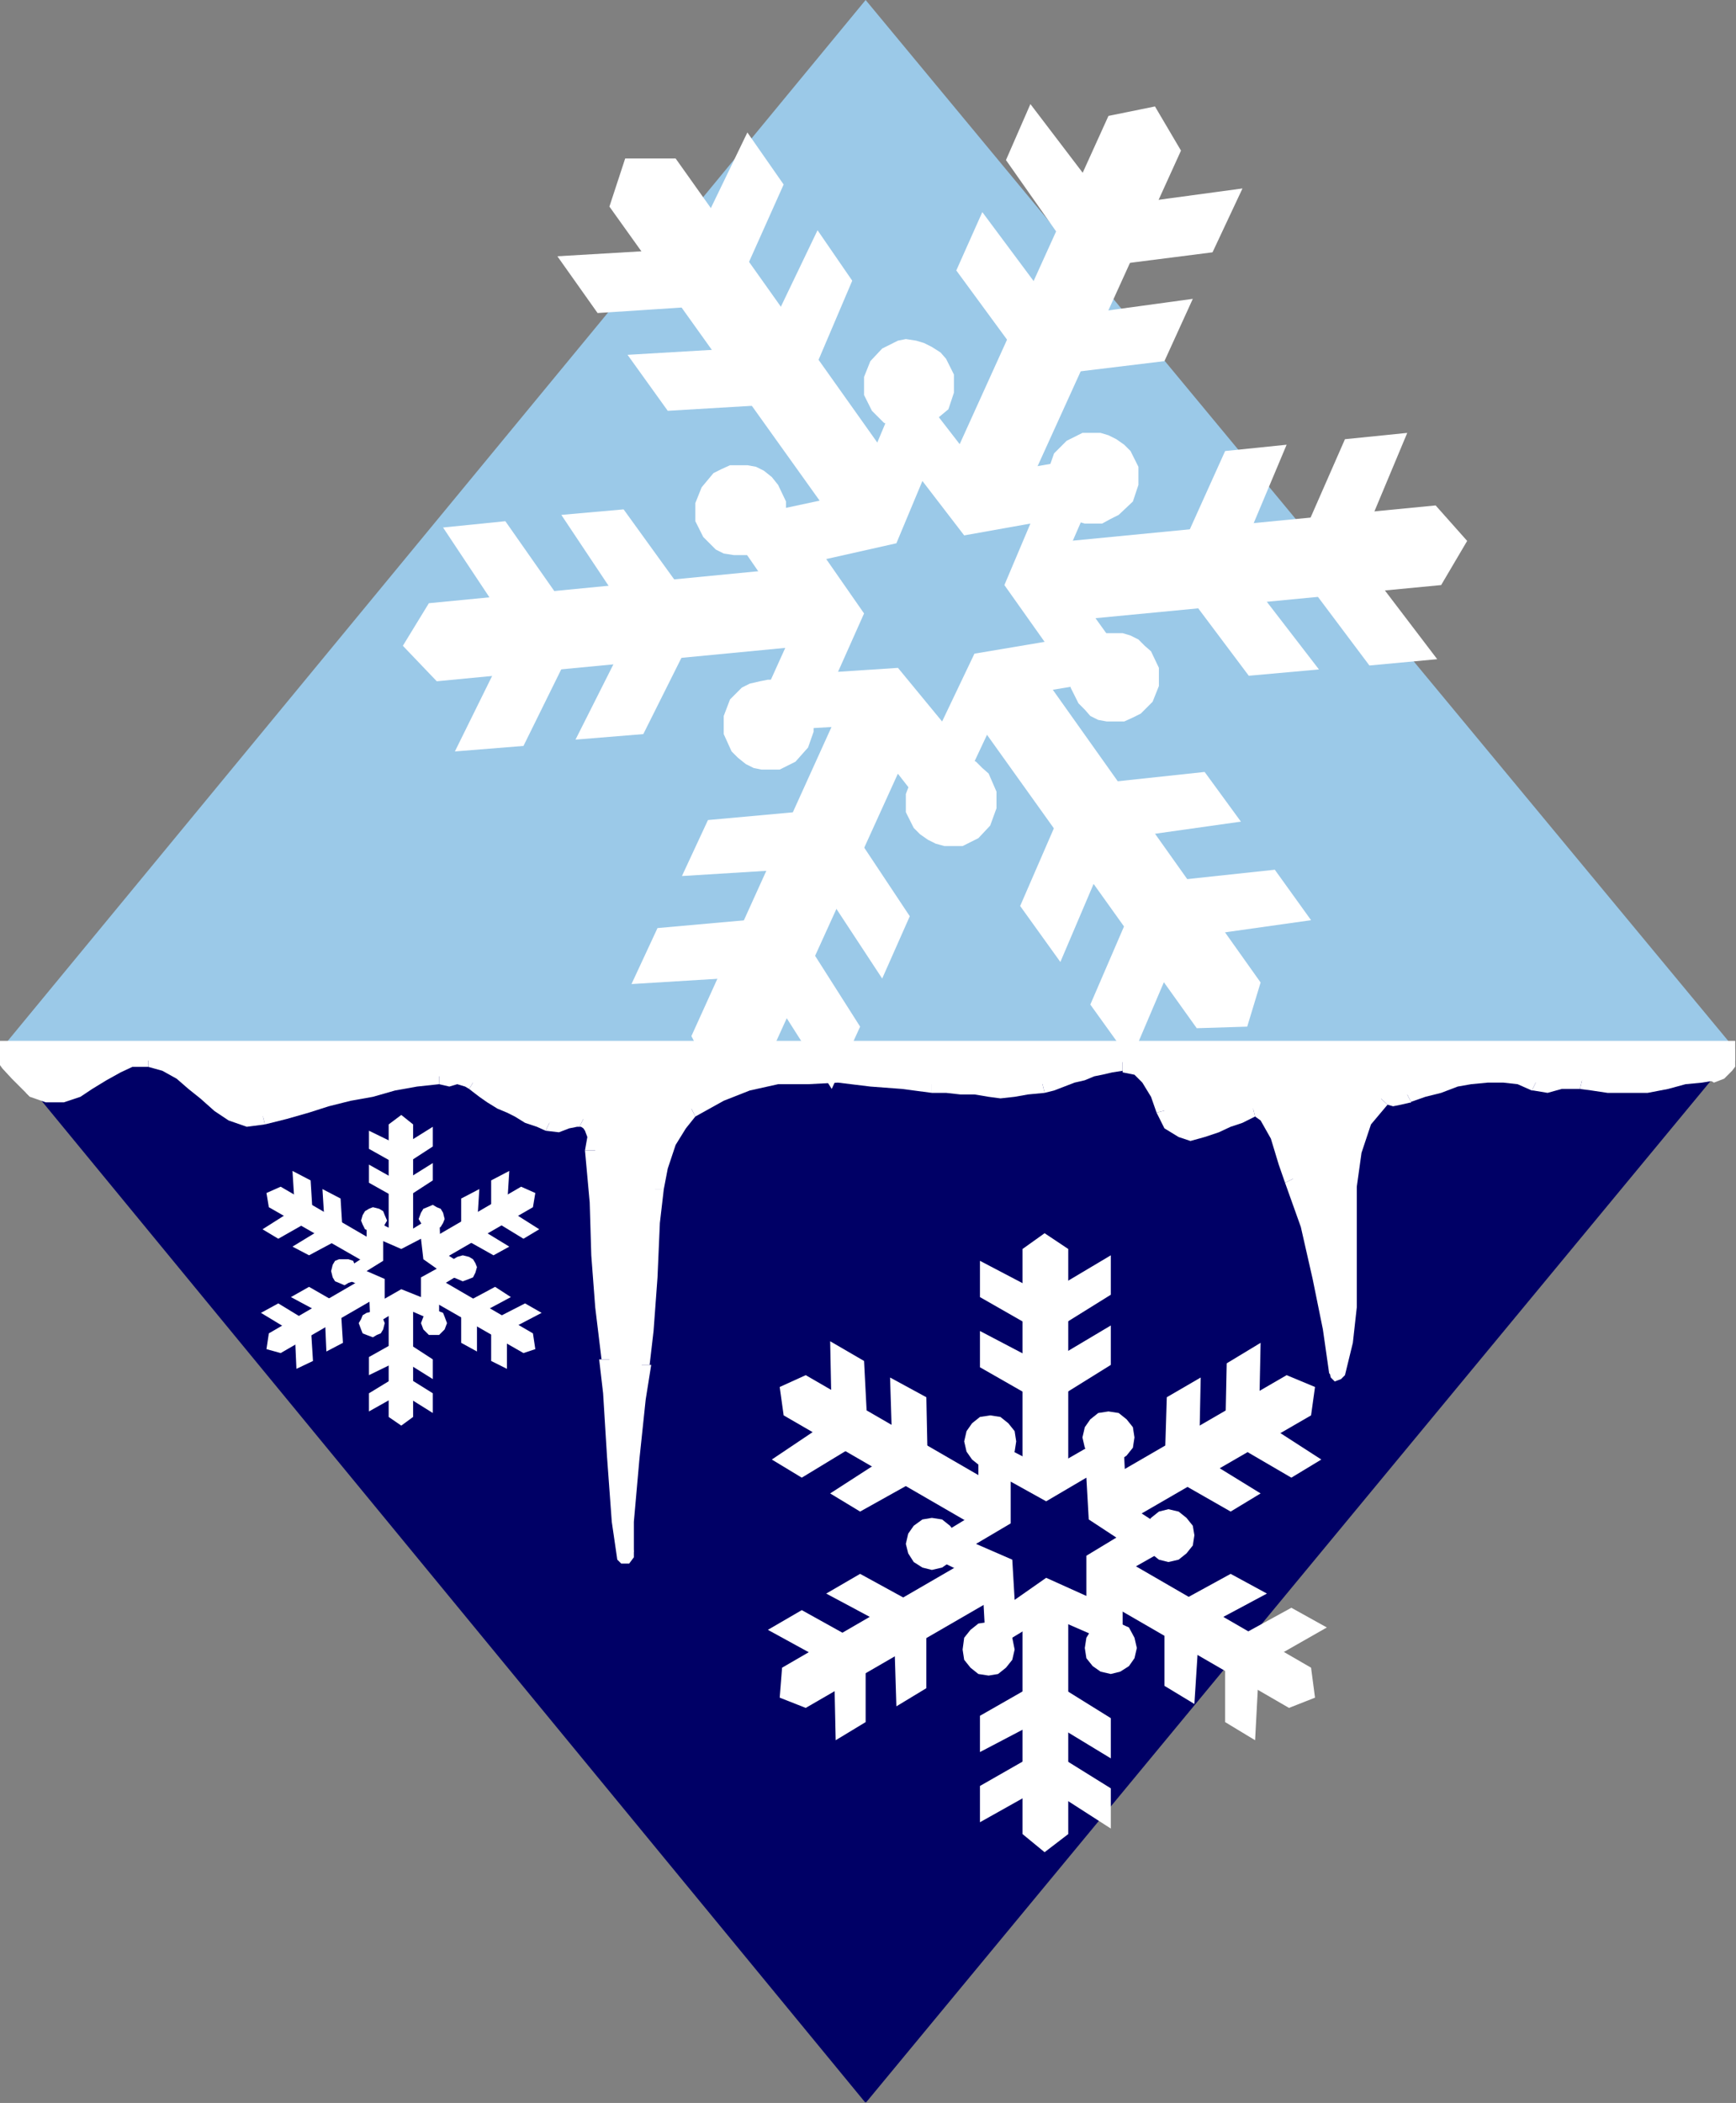 <?xml version="1.0" encoding="UTF-8" standalone="no"?>
<svg
   xmlns:ooo="http://xml.openoffice.org/svg/export"
   xmlns:dc="http://purl.org/dc/elements/1.1/"
   xmlns:cc="http://creativecommons.org/ns#"
   xmlns:rdf="http://www.w3.org/1999/02/22-rdf-syntax-ns#"
   xmlns:svg="http://www.w3.org/2000/svg"
   xmlns="http://www.w3.org/2000/svg"
   xmlns:sodipodi="http://sodipodi.sourceforge.net/DTD/sodipodi-0.dtd"
   xmlns:inkscape="http://www.inkscape.org/namespaces/inkscape"
   version="1.2"
   width="22.02mm"
   height="26.67mm"
   viewBox="0 0 2202 2667"
   preserveAspectRatio="xMidYMid"
   xml:space="preserve"
   id="svg269"
   sodipodi:docname="winter2.svg"
   style="fill-rule:evenodd;stroke-width:28.222;stroke-linejoin:round"
   inkscape:version="0.92.5 (2060ec1f9f, 2020-04-08)"><rect x="0" y="0" width="2202" height="2667" fill="#808080" stroke="none"/><sodipodi:namedview
   pagecolor="#ffffff"
   bordercolor="#666666"
   borderopacity="1"
   objecttolerance="10"
   gridtolerance="10"
   guidetolerance="10"
   inkscape:pageopacity="0"
   inkscape:pageshadow="2"
   inkscape:window-width="664"
   inkscape:window-height="487"
   id="namedview271"
   showgrid="false"
   inkscape:zoom="0.2102413"
   inkscape:cx="41.612599"
   inkscape:cy="50.381101"
   inkscape:window-x="0"
   inkscape:window-y="0"
   inkscape:window-maximized="0"
   inkscape:current-layer="svg269" />
 <defs
   class="ClipPathGroup"
   id="defs8">
  <clipPath
   id="presentation_clip_path"
   clipPathUnits="userSpaceOnUse">
   <rect
   x="0"
   y="0"
   width="21000"
   height="29700"
   id="rect2" />
  </clipPath>
  <clipPath
   id="presentation_clip_path_shrink"
   clipPathUnits="userSpaceOnUse">
   <rect
   x="21"
   y="29"
   width="20958"
   height="29641"
   id="rect5" />
  </clipPath>
 </defs>
 <defs
   class="TextShapeIndex"
   id="defs12">
  <g
   ooo:slide="id1"
   ooo:id-list="id3"
   id="g10" />
 </defs>
 <defs
   class="EmbeddedBulletChars"
   id="defs44">
  <g
   id="bullet-char-template-57356"
   transform="matrix(4.8828125e-4,0,0,-4.8828125e-4,0,0)">
   <path
   d="M 580,1141 1163,571 580,0 -4,571 Z"
   id="path14"
   inkscape:connector-curvature="0" />
  </g>
  <g
   id="bullet-char-template-57354"
   transform="matrix(4.8828125e-4,0,0,-4.8828125e-4,0,0)">
   <path
   d="M 8,1128 H 1137 V 0 H 8 Z"
   id="path17"
   inkscape:connector-curvature="0" />
  </g>
  <g
   id="bullet-char-template-10146"
   transform="matrix(4.8828125e-4,0,0,-4.8828125e-4,0,0)">
   <path
   d="M 174,0 602,739 174,1481 1456,739 Z M 1358,739 309,1346 659,739 Z"
   id="path20"
   inkscape:connector-curvature="0" />
  </g>
  <g
   id="bullet-char-template-10132"
   transform="matrix(4.8828125e-4,0,0,-4.8828125e-4,0,0)">
   <path
   d="M 2015,739 1276,0 H 717 l 543,543 H 174 v 393 h 1086 l -543,545 h 557 z"
   id="path23"
   inkscape:connector-curvature="0" />
  </g>
  <g
   id="bullet-char-template-10007"
   transform="matrix(4.8828125e-4,0,0,-4.8828125e-4,0,0)">
   <path
   d="m 0,-2 c -7,16 -16,29 -25,39 l 381,530 c -94,256 -141,385 -141,387 0,25 13,38 40,38 9,0 21,-2 34,-5 21,4 42,12 65,25 l 27,-13 111,-251 280,301 64,-25 24,25 c 21,-10 41,-24 62,-43 C 886,937 835,863 770,784 769,783 710,716 594,584 L 774,223 c 0,-27 -21,-55 -63,-84 l 16,-20 C 717,90 699,76 672,76 641,76 570,178 457,381 L 164,-76 c -22,-34 -53,-51 -92,-51 -42,0 -63,17 -64,51 -7,9 -10,24 -10,44 0,9 1,19 2,30 z"
   id="path26"
   inkscape:connector-curvature="0" />
  </g>
  <g
   id="bullet-char-template-10004"
   transform="matrix(4.8828125e-4,0,0,-4.8828125e-4,0,0)">
   <path
   d="M 285,-33 C 182,-33 111,30 74,156 52,228 41,333 41,471 c 0,78 14,145 41,201 34,71 87,106 158,106 53,0 88,-31 106,-94 l 23,-176 c 8,-64 28,-97 59,-98 l 735,706 c 11,11 33,17 66,17 42,0 63,-15 63,-46 V 965 c 0,-36 -10,-64 -30,-84 L 442,47 C 390,-6 338,-33 285,-33 Z"
   id="path29"
   inkscape:connector-curvature="0" />
  </g>
  <g
   id="bullet-char-template-9679"
   transform="matrix(4.8828125e-4,0,0,-4.8828125e-4,0,0)">
   <path
   d="M 813,0 C 632,0 489,54 383,161 276,268 223,411 223,592 c 0,181 53,324 160,431 106,107 249,161 430,161 179,0 323,-54 432,-161 108,-107 162,-251 162,-431 0,-180 -54,-324 -162,-431 C 1136,54 992,0 813,0 Z"
   id="path32"
   inkscape:connector-curvature="0" />
  </g>
  <g
   id="bullet-char-template-8226"
   transform="matrix(4.8828125e-4,0,0,-4.8828125e-4,0,0)">
   <path
   d="m 346,457 c -73,0 -137,26 -191,78 -54,51 -81,114 -81,188 0,73 27,136 81,188 54,52 118,78 191,78 73,0 134,-26 185,-79 51,-51 77,-114 77,-187 0,-75 -25,-137 -76,-188 -50,-52 -112,-78 -186,-78 z"
   id="path35"
   inkscape:connector-curvature="0" />
  </g>
  <g
   id="bullet-char-template-8211"
   transform="matrix(4.8828125e-4,0,0,-4.8828125e-4,0,0)">
   <path
   d="M -4,459 H 1135 V 606 H -4 Z"
   id="path38"
   inkscape:connector-curvature="0" />
  </g>
  <g
   id="bullet-char-template-61548"
   transform="matrix(4.8828125e-4,0,0,-4.8828125e-4,0,0)">
   <path
   d="m 173,740 c 0,163 58,303 173,419 116,115 255,173 419,173 163,0 302,-58 418,-173 116,-116 174,-256 174,-419 0,-163 -58,-303 -174,-418 C 1067,206 928,148 765,148 601,148 462,206 346,322 231,437 173,577 173,740 Z"
   id="path41"
   inkscape:connector-curvature="0" />
  </g>
 </defs>
 <g
   id="g49"
   transform="translate(-9399,-13516)">
  <g
   id="id2"
   class="Master_Slide">
   <g
   id="bg-id2"
   class="Background" />
   <g
   id="bo-id2"
   class="BackgroundObjects" />
  </g>
 </g>
 <g
   class="SlideGroup"
   id="g267"
   transform="translate(-9399,-13516)">
  <g
   id="g265">
   <g
   id="container-id1">
    <g
   id="id1"
   class="Slide"
   clip-path="url(#presentation_clip_path)">
     <g
   class="Page"
   id="g261">
      <g
   class="Graphic"
   id="g259">
       <g
   id="id3">
        <rect
   class="BoundingBox"
   x="9399"
   y="13516"
   width="2202"
   height="2667"
   id="rect51"
   style="fill:none;stroke:none" />
        <defs
   id="defs56">
         <clipPath
   id="clip_path_1"
   clipPathUnits="userSpaceOnUse">
          <path
   d="m 9399,13516 h 2201 v 2666 H 9399 Z"
   id="path53"
   inkscape:connector-curvature="0" />
         </clipPath>
        </defs>
        <g
   clip-path="url(#clip_path_1)"
   id="g256">
         <path
   d="m 11601,14848 -1104,1335 -1098,-1335 h 74 76 79 76 76 77 76 74 73 69 69 63 59 56 51 45 49 58 64 71 79 79 83 84 82 81 79 74 68 61 54 z"
   id="path58"
   inkscape:connector-curvature="0"
   style="fill:#000066;stroke:none" />
         <path
   d="m 11601,14848 h -43 -54 -61 -68 -74 -79 -81 -82 -84 -83 -79 -79 -71 -64 -58 -49 -45 -51 -56 -59 -63 -69 -69 -73 -74 -76 -77 -76 -76 -79 -76 -74 l 1098,-1332 z"
   id="path60"
   inkscape:connector-curvature="0"
   style="fill:#9bc9e8;stroke:none" />
         <path
   d="m 11601,14848 -5,8 -8,10 -7,8 -8,2 -15,3 -21,2 -22,5 -26,3 h -28 -23 -20 l -13,-3 -15,-2 -13,2 -15,5 -15,-2 -21,-8 -20,-2 h -20 l -21,2 -20,3 -20,7 -21,6 -20,7 -8,3 h -10 -7 l -8,2 -23,28 -13,38 -5,46 -2,51 v 53 49 l -3,45 -10,39 -8,-56 -12,-66 -16,-67 -20,-58 -8,-20 -10,-33 -15,-28 -18,-8 -15,8 -15,5 -16,7 -17,5 -16,3 -12,-3 -13,-7 -8,-15 -7,-21 -10,-20 -16,-15 -20,-6 -13,3 -13,3 -12,2 -13,5 -13,3 -12,5 -13,5 -13,2 -18,3 -17,3 h -18 -15 l -18,-3 h -18 l -18,-3 h -18 l -38,-5 -40,-2 -41,-5 h -38 l -38,2 -39,8 -35,13 -36,20 -18,20 -12,23 -10,31 -6,28 -5,43 -2,69 -5,68 -5,43 -5,44 -8,76 -8,79 v 43 l -7,-43 -5,-82 -5,-81 -3,-43 -8,-66 -5,-66 -2,-67 -3,-66 v -17 l -2,-11 -5,-7 -8,-5 h -8 l -12,2 -11,5 -12,-2 -13,-5 -13,-5 -12,-8 -11,-5 -12,-5 -13,-8 -10,-7 -13,-8 -8,-5 -12,-3 h -10 -13 l -28,3 -31,5 -28,8 -28,5 -28,7 -25,8 -28,8 -28,7 -20,3 -18,-8 -15,-10 -18,-15 -15,-13 -18,-15 -20,-11 -21,-5 h -20 l -21,8 -17,10 -18,10 -15,11 -18,7 h -18 l -18,-7 -7,-8 -13,-13 -13,-13 -10,-15 h 23 30 41 48 56 64 69 76 79 84 89 89 94 94 96 97 94 97 91 92 89 86 82 76 71 66 59 50 44 35 26 z"
   id="path62"
   inkscape:connector-curvature="0"
   style="fill:#ffffff;stroke:none" />
         <path
   d="m 11576,14886 -3,3 13,-5 10,-10 10,-13 3,-5 -16,-15 -7,10 -5,7 -5,5 h -3 l -3,3 3,-3 -8,6 -2,7 2,8 8,5 z"
   id="path64"
   inkscape:connector-curvature="0"
   style="fill:#ffffff;stroke:none" />
         <path
   d="m 11403,14897 v 0 l 15,2 20,3 h 23 28 l 26,-5 22,-6 21,-2 18,-3 -6,-20 -12,3 -21,2 -22,5 h -26 -28 -23 l -20,3 -10,-3 v 0 z"
   id="path66"
   inkscape:connector-curvature="0"
   style="fill:#ffffff;stroke:none" />
         <path
   d="m 11342,14899 h 2 l 18,3 18,-5 h 10 13 l 5,-21 -18,-5 -15,5 -13,5 -13,-2 h 3 z"
   id="path68"
   inkscape:connector-curvature="0"
   style="fill:#ffffff;stroke:none" />
         <path
   d="m 11189,14914 h -2 l 20,-7 20,-5 21,-8 17,-3 21,-2 h 20 l 18,2 18,8 10,-20 -23,-8 -23,-2 h -20 l -21,2 -23,3 -20,7 -20,5 -21,8 h -2 z"
   id="path70"
   inkscape:connector-curvature="0"
   style="fill:#ffffff;stroke:none" />
         <path
   d="m 11159,14917 v 0 0 l 7,2 10,-2 13,-3 -10,-20 -3,3 -10,-3 -7,3 -16,5 v 0 z"
   id="path72"
   inkscape:connector-curvature="0"
   style="fill:#ffffff;stroke:none" />
         <path
   d="m 11085,15258 20,2 10,-41 5,-45 v -49 -53 -51 l 6,-43 12,-36 21,-25 -16,-15 -25,30 -13,41 -5,48 -5,51 v 53 49 45 l -10,36 20,3 -20,-3 2,8 5,5 8,-3 5,-5 z"
   id="path74"
   inkscape:connector-curvature="0"
   style="fill:#ffffff;stroke:none" />
         <path
   d="m 11029,15016 v 0 l 20,56 15,66 13,64 8,56 h 20 l -7,-56 -13,-69 -15,-66 -21,-61 v 0 z"
   id="path76"
   inkscape:connector-curvature="0"
   style="fill:#ffffff;stroke:none" />
         <path
   d="m 10991,14932 v 0 l 7,5 13,23 10,33 8,23 20,-10 -7,-18 -11,-33 -17,-33 -28,-10 v 0 z"
   id="path78"
   inkscape:connector-curvature="0"
   style="fill:#ffffff;stroke:none" />
         <path
   d="m 10866,14927 v 0 l 10,20 18,11 15,5 18,-5 18,-6 15,-7 15,-5 16,-8 -5,-20 -16,7 -15,6 -15,7 -18,5 h -13 -10 l -7,-5 -6,-10 v 0 z"
   id="path80"
   inkscape:connector-curvature="0"
   style="fill:#ffffff;stroke:none" />
         <path
   d="m 10823,14874 v 2 l 15,3 10,10 11,18 7,20 20,-5 -7,-20 -10,-23 -21,-21 -25,-7 v 2 z"
   id="path82"
   inkscape:connector-curvature="0"
   style="fill:#ffffff;stroke:none" />
         <path
   d="m 10724,14902 v 0 l 12,-3 13,-5 13,-5 13,-3 12,-5 10,-2 13,-3 13,-2 v -21 l -13,3 -13,2 -15,3 -12,5 -13,3 -13,5 -13,5 -12,2 v 0 z"
   id="path84"
   inkscape:connector-curvature="0"
   style="fill:#ffffff;stroke:none" />
         <path
   d="m 10581,14902 v 0 h 18 l 18,2 h 18 l 18,3 15,2 18,-2 17,-3 21,-2 -5,-21 -16,3 -17,2 -18,-2 -15,2 -18,-2 h -18 l -18,-3 h -18 v 0 z"
   id="path86"
   inkscape:connector-curvature="0"
   style="fill:#ffffff;stroke:none" />
         <path
   d="m 10281,14932 v 0 l 36,-20 33,-13 36,-8 h 38 l 38,-2 41,5 40,3 38,5 v -21 l -38,-5 -40,-2 -41,-5 -38,-3 -38,5 -41,8 -38,12 -36,21 v 0 z"
   id="path88"
   inkscape:connector-curvature="0"
   style="fill:#ffffff;stroke:none" />
         <path
   d="m 10241,15024 v 0 l 5,-26 10,-30 13,-21 12,-15 -10,-20 -23,25 -12,26 -11,30 -5,31 v 0 z"
   id="path90"
   inkscape:connector-curvature="0"
   style="fill:#ffffff;stroke:none" />
         <path
   d="m 10225,15247 h -2 l 5,-43 5,-68 3,-69 5,-43 h -21 l -5,43 -2,69 -5,68 -5,43 h -3 z"
   id="path92"
   inkscape:connector-curvature="0"
   style="fill:#ffffff;stroke:none" />
         <path
   d="m 10182,15494 21,-10 v -38 l 7,-79 8,-76 7,-44 h -25 l -3,44 -7,76 -8,79 v 48 l 21,-10 -21,10 5,5 h 10 l 6,-8 v -7 z"
   id="path94"
   inkscape:connector-curvature="0"
   style="fill:#ffffff;stroke:none" />
         <path
   d="m 10162,15240 h -3 l 5,43 5,81 6,82 7,48 21,-10 -8,-38 -5,-82 -5,-81 v -43 h -3 z"
   id="path96"
   inkscape:connector-curvature="0"
   style="fill:#ffffff;stroke:none" />
         <path
   d="m 10141,14975 v 0 l 6,66 2,67 5,66 8,66 h 20 l -7,-66 -6,-66 -2,-67 v -66 0 z"
   id="path98"
   inkscape:connector-curvature="0"
   style="fill:#ffffff;stroke:none" />
         <path
   d="m 10134,14945 h 2 l 3,2 2,3 3,8 -3,17 h 26 l -3,-17 -2,-13 -8,-13 -13,-7 h 3 z"
   id="path100"
   inkscape:connector-curvature="0"
   style="fill:#ffffff;stroke:none" />
         <path
   d="m 10091,14950 v 0 l 17,2 13,-5 10,-2 h 3 l 10,-20 h -13 l -15,2 -8,5 -7,-2 v 0 z"
   id="path102"
   inkscape:connector-curvature="0"
   style="fill:#ffffff;stroke:none" />
         <path
   d="m 9994,14897 v 0 l 13,10 10,7 13,8 12,5 10,5 13,8 15,5 11,5 10,-20 -15,-5 -11,-6 -12,-7 -11,-5 -12,-5 -13,-8 -10,-8 -13,-5 v 0 z"
   id="path104"
   inkscape:connector-curvature="0"
   style="fill:#ffffff;stroke:none" />
         <path
   d="m 9956,14891 v 0 l 13,3 10,-3 10,3 5,3 10,-16 -10,-7 -15,-3 -10,-2 -13,2 v 0 z"
   id="path106"
   inkscape:connector-curvature="0"
   style="fill:#ffffff;stroke:none" />
         <path
   d="m 9735,14942 v 0 l 28,-7 28,-8 25,-8 28,-7 28,-5 28,-8 28,-5 28,-3 v -20 l -28,3 -33,5 -28,7 -28,5 -28,8 -26,8 -27,7 -28,8 v 0 z"
   id="path108"
   inkscape:connector-curvature="0"
   style="fill:#ffffff;stroke:none" />
         <path
   d="m 9587,14869 v 0 l 18,5 18,10 15,13 15,12 18,16 18,12 23,8 23,-3 -5,-20 -18,3 -13,-8 -13,-8 -17,-15 -16,-13 -20,-18 -23,-10 -23,-5 v 0 z"
   id="path110"
   inkscape:connector-curvature="0"
   style="fill:#ffffff;stroke:none" />
         <path
   d="m 9437,14907 v 0 l 20,7 h 23 l 21,-7 15,-10 18,-11 18,-10 15,-7 h 20 v -21 h -20 l -26,8 -17,10 -18,10 -15,10 -16,8 h -12 l -16,-8 v 0 0 h -7 l -8,5 v 11 z"
   id="path112"
   inkscape:connector-curvature="0"
   style="fill:#ffffff;stroke:none" />
         <path
   d="m 9399,14836 -10,17 13,18 12,13 13,13 10,10 10,-21 -5,-5 -12,-12 -13,-13 -8,-13 -10,18 10,-18 -5,-5 h -8 l -7,8 v 7 z"
   id="path114"
   inkscape:connector-curvature="0"
   style="fill:#ffffff;stroke:none" />
         <path
   d="m 11609,14856 -8,-20 h -15 -26 -35 -44 -50 -59 -66 -71 -76 -82 -86 -89 -92 -91 -97 -94 -97 -96 -94 -94 -89 -89 -84 -79 -76 -69 -64 -56 -48 -41 -30 -23 v 25 h 23 30 41 48 56 64 69 76 79 84 89 89 94 94 96 97 94 97 91 92 89 86 82 76 71 66 59 50 44 35 26 15 l -8,-20 8,20 8,-5 5,-8 -5,-7 -8,-5 z"
   id="path116"
   inkscape:connector-curvature="0"
   style="fill:#ffffff;stroke:none" />
         <path
   d="m 10640,15433 v -99 l 89,46 94,-54 5,97 71,46 -76,43 v 94 l -94,-41 -79,48 -5,-91 -84,-41 z"
   id="path118"
   inkscape:connector-curvature="0"
   style="fill:#ffffff;stroke:none" />
         <path
   d="m 10655,15377 13,-2 10,-8 8,-10 2,-13 -2,-13 -8,-10 -10,-8 -13,-2 -13,2 -10,8 -7,10 -3,13 3,13 7,10 10,8 z"
   id="path120"
   inkscape:connector-curvature="0"
   style="fill:#ffffff;stroke:none" />
         <path
   d="m 10805,15372 13,-3 10,-7 8,-10 2,-13 -2,-13 -8,-10 -10,-8 -13,-2 -13,2 -10,8 -7,10 -3,13 3,13 7,10 10,7 z"
   id="path122"
   inkscape:connector-curvature="0"
   style="fill:#ffffff;stroke:none" />
         <path
   d="m 10881,15497 13,-3 10,-8 8,-10 2,-13 -2,-12 -8,-10 -10,-8 -13,-3 -12,3 -10,8 -8,10 -3,12 3,13 8,10 10,8 z"
   id="path124"
   inkscape:connector-curvature="0"
   style="fill:#ffffff;stroke:none" />
         <path
   d="m 10808,15639 12,-3 11,-7 7,-10 3,-13 -3,-13 -7,-13 -11,-5 -12,-2 -13,2 -10,5 -8,13 -2,13 2,13 8,10 10,7 z"
   id="path126"
   inkscape:connector-curvature="0"
   style="fill:#ffffff;stroke:none" />
         <path
   d="m 10653,15641 12,-2 10,-8 8,-10 3,-13 -3,-15 -8,-10 -10,-8 -12,-2 -13,2 -10,8 -8,10 -2,15 2,13 8,10 10,8 z"
   id="path128"
   inkscape:connector-curvature="0"
   style="fill:#ffffff;stroke:none" />
         <path
   d="m 10581,15507 13,-3 10,-7 8,-11 2,-12 -2,-13 -8,-10 -10,-8 -13,-2 -12,2 -11,8 -7,10 -3,13 3,12 7,11 11,7 z"
   id="path130"
   inkscape:connector-curvature="0"
   style="fill:#ffffff;stroke:none" />
         <path
   d="m 10754,15842 -30,23 -28,-23 v -742 l 28,-20 30,20 z"
   id="path132"
   inkscape:connector-curvature="0"
   style="fill:#ffffff;stroke:none" />
         <path
   d="m 10642,15161 v -46 l 82,43 84,-50 v 50 l -82,51 z"
   id="path134"
   inkscape:connector-curvature="0"
   style="fill:#ffffff;stroke:none" />
         <path
   d="m 10642,15250 v -46 l 82,43 84,-50 v 50 l -82,51 z"
   id="path136"
   inkscape:connector-curvature="0"
   style="fill:#ffffff;stroke:none" />
         <path
   d="m 10642,15781 v 46 l 82,-46 84,54 v -51 l -82,-51 z"
   id="path138"
   inkscape:connector-curvature="0"
   style="fill:#ffffff;stroke:none" />
         <path
   d="m 10642,15692 v 46 l 82,-43 84,51 v -51 l -82,-51 z"
   id="path140"
   inkscape:connector-curvature="0"
   style="fill:#ffffff;stroke:none" />
         <path
   d="m 11062,15631 5,38 -33,13 -641,-371 -5,-36 33,-15 z"
   id="path142"
   inkscape:connector-curvature="0"
   style="fill:#ffffff;stroke:none" />
         <path
   d="m 10416,15390 -38,-23 76,-51 -2,-99 43,25 5,97 z"
   id="path144"
   inkscape:connector-curvature="0"
   style="fill:#ffffff;stroke:none" />
         <path
   d="m 10490,15433 -38,-23 79,-51 -3,-96 46,25 2,97 z"
   id="path146"
   inkscape:connector-curvature="0"
   style="fill:#ffffff;stroke:none" />
         <path
   d="m 10953,15700 38,23 5,-94 86,-49 -45,-25 -84,46 z"
   id="path148"
   inkscape:connector-curvature="0"
   style="fill:#ffffff;stroke:none" />
         <path
   d="m 10876,15654 38,23 6,-94 86,-46 -46,-25 -84,46 z"
   id="path150"
   inkscape:connector-curvature="0"
   style="fill:#ffffff;stroke:none" />
         <path
   d="m 11031,15260 36,15 -5,36 -641,371 -33,-13 3,-38 z"
   id="path152"
   inkscape:connector-curvature="0"
   style="fill:#ffffff;stroke:none" />
         <path
   d="m 10497,15700 -38,23 -2,-94 -84,-46 43,-25 81,45 z"
   id="path154"
   inkscape:connector-curvature="0"
   style="fill:#ffffff;stroke:none" />
         <path
   d="m 10574,15657 -38,23 -3,-97 -86,-46 43,-25 84,46 z"
   id="path156"
   inkscape:connector-curvature="0"
   style="fill:#ffffff;stroke:none" />
         <path
   d="m 11037,15390 38,-23 -79,-51 2,-97 -43,26 -2,96 z"
   id="path158"
   inkscape:connector-curvature="0"
   style="fill:#ffffff;stroke:none" />
         <path
   d="m 10960,15433 38,-23 -78,-48 2,-99 -43,25 -3,97 z"
   id="path160"
   inkscape:connector-curvature="0"
   style="fill:#ffffff;stroke:none" />
         <path
   d="m 10681,15448 v -53 l 45,25 51,-30 3,53 35,23 -38,23 v 51 l -51,-23 -40,28 -3,-51 -46,-20 z"
   id="path162"
   inkscape:connector-curvature="0"
   style="fill:#000066;stroke:none" />
         <path
   d="m 9864,15108 v -49 l 46,23 46,-28 2,48 36,23 -38,23 v 46 l -46,-20 -41,25 -2,-48 -41,-18 z"
   id="path164"
   inkscape:connector-curvature="0"
   style="fill:#ffffff;stroke:none" />
         <path
   d="m 9872,15080 8,-3 5,-2 2,-6 3,-5 -3,-7 -2,-5 -5,-3 -8,-2 -5,2 -5,3 -3,5 -2,7 2,5 3,6 5,2 z"
   id="path166"
   inkscape:connector-curvature="0"
   style="fill:#ffffff;stroke:none" />
         <path
   d="m 9948,15077 5,-2 5,-3 3,-5 2,-5 -2,-8 -3,-5 -5,-2 -5,-3 -7,3 -5,2 -3,5 -3,8 3,5 3,5 5,3 z"
   id="path168"
   inkscape:connector-curvature="0"
   style="fill:#ffffff;stroke:none" />
         <path
   d="m 9986,15141 8,-3 5,-2 3,-6 2,-7 -2,-5 -3,-5 -5,-3 -8,-2 -7,2 -5,3 -3,5 -2,5 2,7 3,6 5,2 z"
   id="path170"
   inkscape:connector-curvature="0"
   style="fill:#ffffff;stroke:none" />
         <path
   d="m 9948,15209 h 8 l 5,-5 2,-2 3,-8 -3,-8 -2,-5 -5,-2 -8,-3 -5,3 -5,2 -2,5 -3,8 3,8 2,2 5,5 z"
   id="path172"
   inkscape:connector-curvature="0"
   style="fill:#ffffff;stroke:none" />
         <path
   d="m 9872,15212 5,-3 5,-2 3,-5 2,-8 -2,-5 -3,-5 -5,-3 -5,-2 -8,2 -5,3 -2,5 -3,5 3,8 2,5 5,2 z"
   id="path174"
   inkscape:connector-curvature="0"
   style="fill:#ffffff;stroke:none" />
         <path
   d="m 9836,15146 5,-3 6,-2 2,-5 3,-8 -3,-8 -2,-5 -6,-2 h -5 -7 l -5,2 -3,5 -2,8 2,8 3,5 5,2 z"
   id="path176"
   inkscape:connector-curvature="0"
   style="fill:#ffffff;stroke:none" />
         <path
   d="m 9923,15313 -15,11 -16,-11 v -371 l 16,-12 15,12 z"
   id="path178"
   inkscape:connector-curvature="0"
   style="fill:#ffffff;stroke:none" />
         <path
   d="m 9867,14973 v -23 l 41,20 40,-25 v 25 l -40,26 z"
   id="path180"
   inkscape:connector-curvature="0"
   style="fill:#ffffff;stroke:none" />
         <path
   d="m 9867,15016 v -23 l 41,23 40,-25 v 22 l -40,26 z"
   id="path182"
   inkscape:connector-curvature="0"
   style="fill:#ffffff;stroke:none" />
         <path
   d="m 9867,15283 v 23 l 41,-23 40,25 v -25 l -40,-25 z"
   id="path184"
   inkscape:connector-curvature="0"
   style="fill:#ffffff;stroke:none" />
         <path
   d="m 9867,15237 v 23 l 41,-20 40,25 v -25 l -40,-26 z"
   id="path186"
   inkscape:connector-curvature="0"
   style="fill:#ffffff;stroke:none" />
         <path
   d="m 10075,15207 3,20 -15,5 -323,-185 -3,-18 18,-8 z"
   id="path188"
   inkscape:connector-curvature="0"
   style="fill:#ffffff;stroke:none" />
         <path
   d="m 9752,15087 -20,-12 41,-26 -3,-48 23,12 3,49 z"
   id="path190"
   inkscape:connector-curvature="0"
   style="fill:#ffffff;stroke:none" />
         <path
   d="m 9791,15108 -21,-11 41,-25 -3,-48 23,12 3,49 z"
   id="path192"
   inkscape:connector-curvature="0"
   style="fill:#ffffff;stroke:none" />
         <path
   d="m 10022,15242 20,10 v -48 l 44,-23 -21,-12 -43,22 z"
   id="path194"
   inkscape:connector-curvature="0"
   style="fill:#ffffff;stroke:none" />
         <path
   d="m 9984,15219 20,11 v -46 l 43,-23 -20,-13 -43,23 z"
   id="path196"
   inkscape:connector-curvature="0"
   style="fill:#ffffff;stroke:none" />
         <path
   d="m 10060,15021 18,8 -3,18 -320,185 -18,-5 3,-20 z"
   id="path198"
   inkscape:connector-curvature="0"
   style="fill:#ffffff;stroke:none" />
         <path
   d="m 9796,15242 -21,10 -2,-45 -43,-26 22,-12 41,25 z"
   id="path200"
   inkscape:connector-curvature="0"
   style="fill:#ffffff;stroke:none" />
         <path
   d="m 9834,15219 -21,11 -2,-46 -43,-23 23,-13 40,23 z"
   id="path202"
   inkscape:connector-curvature="0"
   style="fill:#ffffff;stroke:none" />
         <path
   d="m 10063,15087 20,-12 -41,-26 3,-48 -23,12 v 49 z"
   id="path204"
   inkscape:connector-curvature="0"
   style="fill:#ffffff;stroke:none" />
         <path
   d="m 10025,15108 20,-11 -41,-25 3,-48 -23,12 v 49 z"
   id="path206"
   inkscape:connector-curvature="0"
   style="fill:#ffffff;stroke:none" />
         <path
   d="m 9885,15115 v -25 l 23,10 25,-13 3,26 17,12 -20,11 v 25 l -25,-10 -21,12 v -25 l -23,-10 z"
   id="path208"
   inkscape:connector-curvature="0"
   style="fill:#000066;stroke:none" />
         <path
   d="m 10744,14238 97,135 -168,28 -79,168 -104,-133 -143,8 61,-135 -91,-132 168,-36 63,-150 99,128 161,-28 z"
   id="path210"
   inkscape:connector-curvature="0"
   style="fill:#ffffff;stroke:none" />
         <path
   d="m 10780,14330 -16,15 -7,20 v 23 l 10,20 8,8 7,8 10,5 11,2 h 12 10 l 11,-5 10,-5 15,-15 8,-20 v -23 l -10,-21 -8,-7 -8,-8 -10,-5 -10,-3 h -13 -10 l -10,5 z"
   id="path212"
   inkscape:connector-curvature="0"
   style="fill:#ffffff;stroke:none" />
         <path
   d="m 10574,14485 -18,17 -8,21 v 23 l 10,20 8,8 10,7 10,5 11,3 h 12 11 l 10,-5 10,-5 15,-16 8,-22 v -21 l -10,-23 -8,-7 -8,-8 -10,-5 -10,-3 h -13 -10 l -10,6 z"
   id="path214"
   inkscape:connector-curvature="0"
   style="fill:#ffffff;stroke:none" />
         <path
   d="m 10340,14388 -15,15 -8,21 v 23 l 10,22 8,8 10,8 10,5 10,2 h 10 13 l 10,-5 10,-5 16,-18 7,-20 v -23 l -10,-20 -7,-8 -8,-7 -10,-6 -10,-2 h -13 l -10,2 -13,3 z"
   id="path216"
   inkscape:connector-curvature="0"
   style="fill:#ffffff;stroke:none" />
         <path
   d="m 10304,14116 -15,18 -8,20 v 23 l 10,20 8,8 8,8 10,5 13,2 h 10 10 l 13,-5 10,-5 15,-15 8,-21 v -22 l -10,-21 -8,-10 -10,-8 -10,-5 -11,-2 h -10 -12 l -11,5 z"
   id="path218"
   inkscape:connector-curvature="0"
   style="fill:#ffffff;stroke:none" />
         <path
   d="m 10518,13958 -15,16 -8,20 v 23 l 10,20 8,8 7,7 11,6 10,2 12,3 11,-3 10,-5 10,-5 18,-15 7,-21 v -23 l -10,-20 -7,-8 -11,-7 -10,-5 -10,-3 -13,-2 -10,2 -10,5 z"
   id="path220"
   inkscape:connector-curvature="0"
   style="fill:#ffffff;stroke:none" />
         <path
   d="m 10752,14075 -16,16 -7,20 v 23 l 10,20 8,10 7,8 10,5 11,3 h 12 10 l 11,-6 10,-5 18,-17 7,-21 v -23 l -10,-20 -8,-8 -10,-7 -10,-5 -10,-3 h -13 -10 l -10,5 z"
   id="path222"
   inkscape:connector-curvature="0"
   style="fill:#ffffff;stroke:none" />
         <path
   d="m 10172,13778 20,-61 h 64 l 742,1045 -17,56 -64,2 z"
   id="path224"
   inkscape:connector-curvature="0"
   style="fill:#ffffff;stroke:none" />
         <path
   d="m 11016,14619 46,64 -163,23 -66,155 -51,-71 66,-153 z"
   id="path226"
   inkscape:connector-curvature="0"
   style="fill:#ffffff;stroke:none" />
         <path
   d="m 10927,14495 46,63 -163,23 -66,155 -51,-71 66,-152 z"
   id="path228"
   inkscape:connector-curvature="0"
   style="fill:#ffffff;stroke:none" />
         <path
   d="m 10393,13750 -46,-66 -71,147 -170,10 51,72 168,-11 z"
   id="path230"
   inkscape:connector-curvature="0"
   style="fill:#ffffff;stroke:none" />
         <path
   d="m 10480,13872 -44,-64 -71,148 -170,10 51,71 168,-10 z"
   id="path232"
   inkscape:connector-curvature="0"
   style="fill:#ffffff;stroke:none" />
         <path
   d="m 9953,14380 -43,-45 33,-54 1277,-124 40,45 -33,56 z"
   id="path234"
   inkscape:connector-curvature="0"
   style="fill:#ffffff;stroke:none" />
         <path
   d="m 11105,14073 79,-8 -64,153 102,134 -86,8 -99,-132 z"
   id="path236"
   inkscape:connector-curvature="0"
   style="fill:#ffffff;stroke:none" />
         <path
   d="m 10953,14088 78,-8 -63,150 104,135 -89,8 -99,-132 z"
   id="path238"
   inkscape:connector-curvature="0"
   style="fill:#ffffff;stroke:none" />
         <path
   d="m 10040,14177 -79,8 89,134 -74,150 87,-7 73,-148 z"
   id="path240"
   inkscape:connector-curvature="0"
   style="fill:#ffffff;stroke:none" />
         <path
   d="m 10190,14162 -79,7 92,138 -74,147 86,-7 74,-148 z"
   id="path242"
   inkscape:connector-curvature="0"
   style="fill:#ffffff;stroke:none" />
         <path
   d="m 10368,14871 -64,13 -28,-54 529,-1167 59,-12 33,56 z"
   id="path244"
   inkscape:connector-curvature="0"
   style="fill:#ffffff;stroke:none" />
         <path
   d="m 10675,13719 31,-71 99,130 170,-23 -38,81 -165,21 z"
   id="path246"
   inkscape:connector-curvature="0"
   style="fill:#ffffff;stroke:none" />
         <path
   d="m 10612,13859 33,-74 99,133 168,-23 -36,79 -165,20 z"
   id="path248"
   inkscape:connector-curvature="0"
   style="fill:#ffffff;stroke:none" />
         <path
   d="m 10233,14693 -33,71 163,-10 91,143 36,-79 -89,-140 z"
   id="path250"
   inkscape:connector-curvature="0"
   style="fill:#ffffff;stroke:none" />
         <path
   d="m 10297,14556 -33,71 162,-10 92,140 35,-79 -91,-137 z"
   id="path252"
   inkscape:connector-curvature="0"
   style="fill:#ffffff;stroke:none" />
         <path
   d="m 10673,14258 51,72 -89,15 -41,86 -56,-68 -76,5 33,-74 -48,-69 89,-20 33,-79 53,69 84,-15 z"
   id="path254"
   inkscape:connector-curvature="0"
   style="fill:#9bc9e8;stroke:none" />
        </g>
       </g>
      </g>
     </g>
    </g>
   </g>
  </g>
 </g>
</svg>